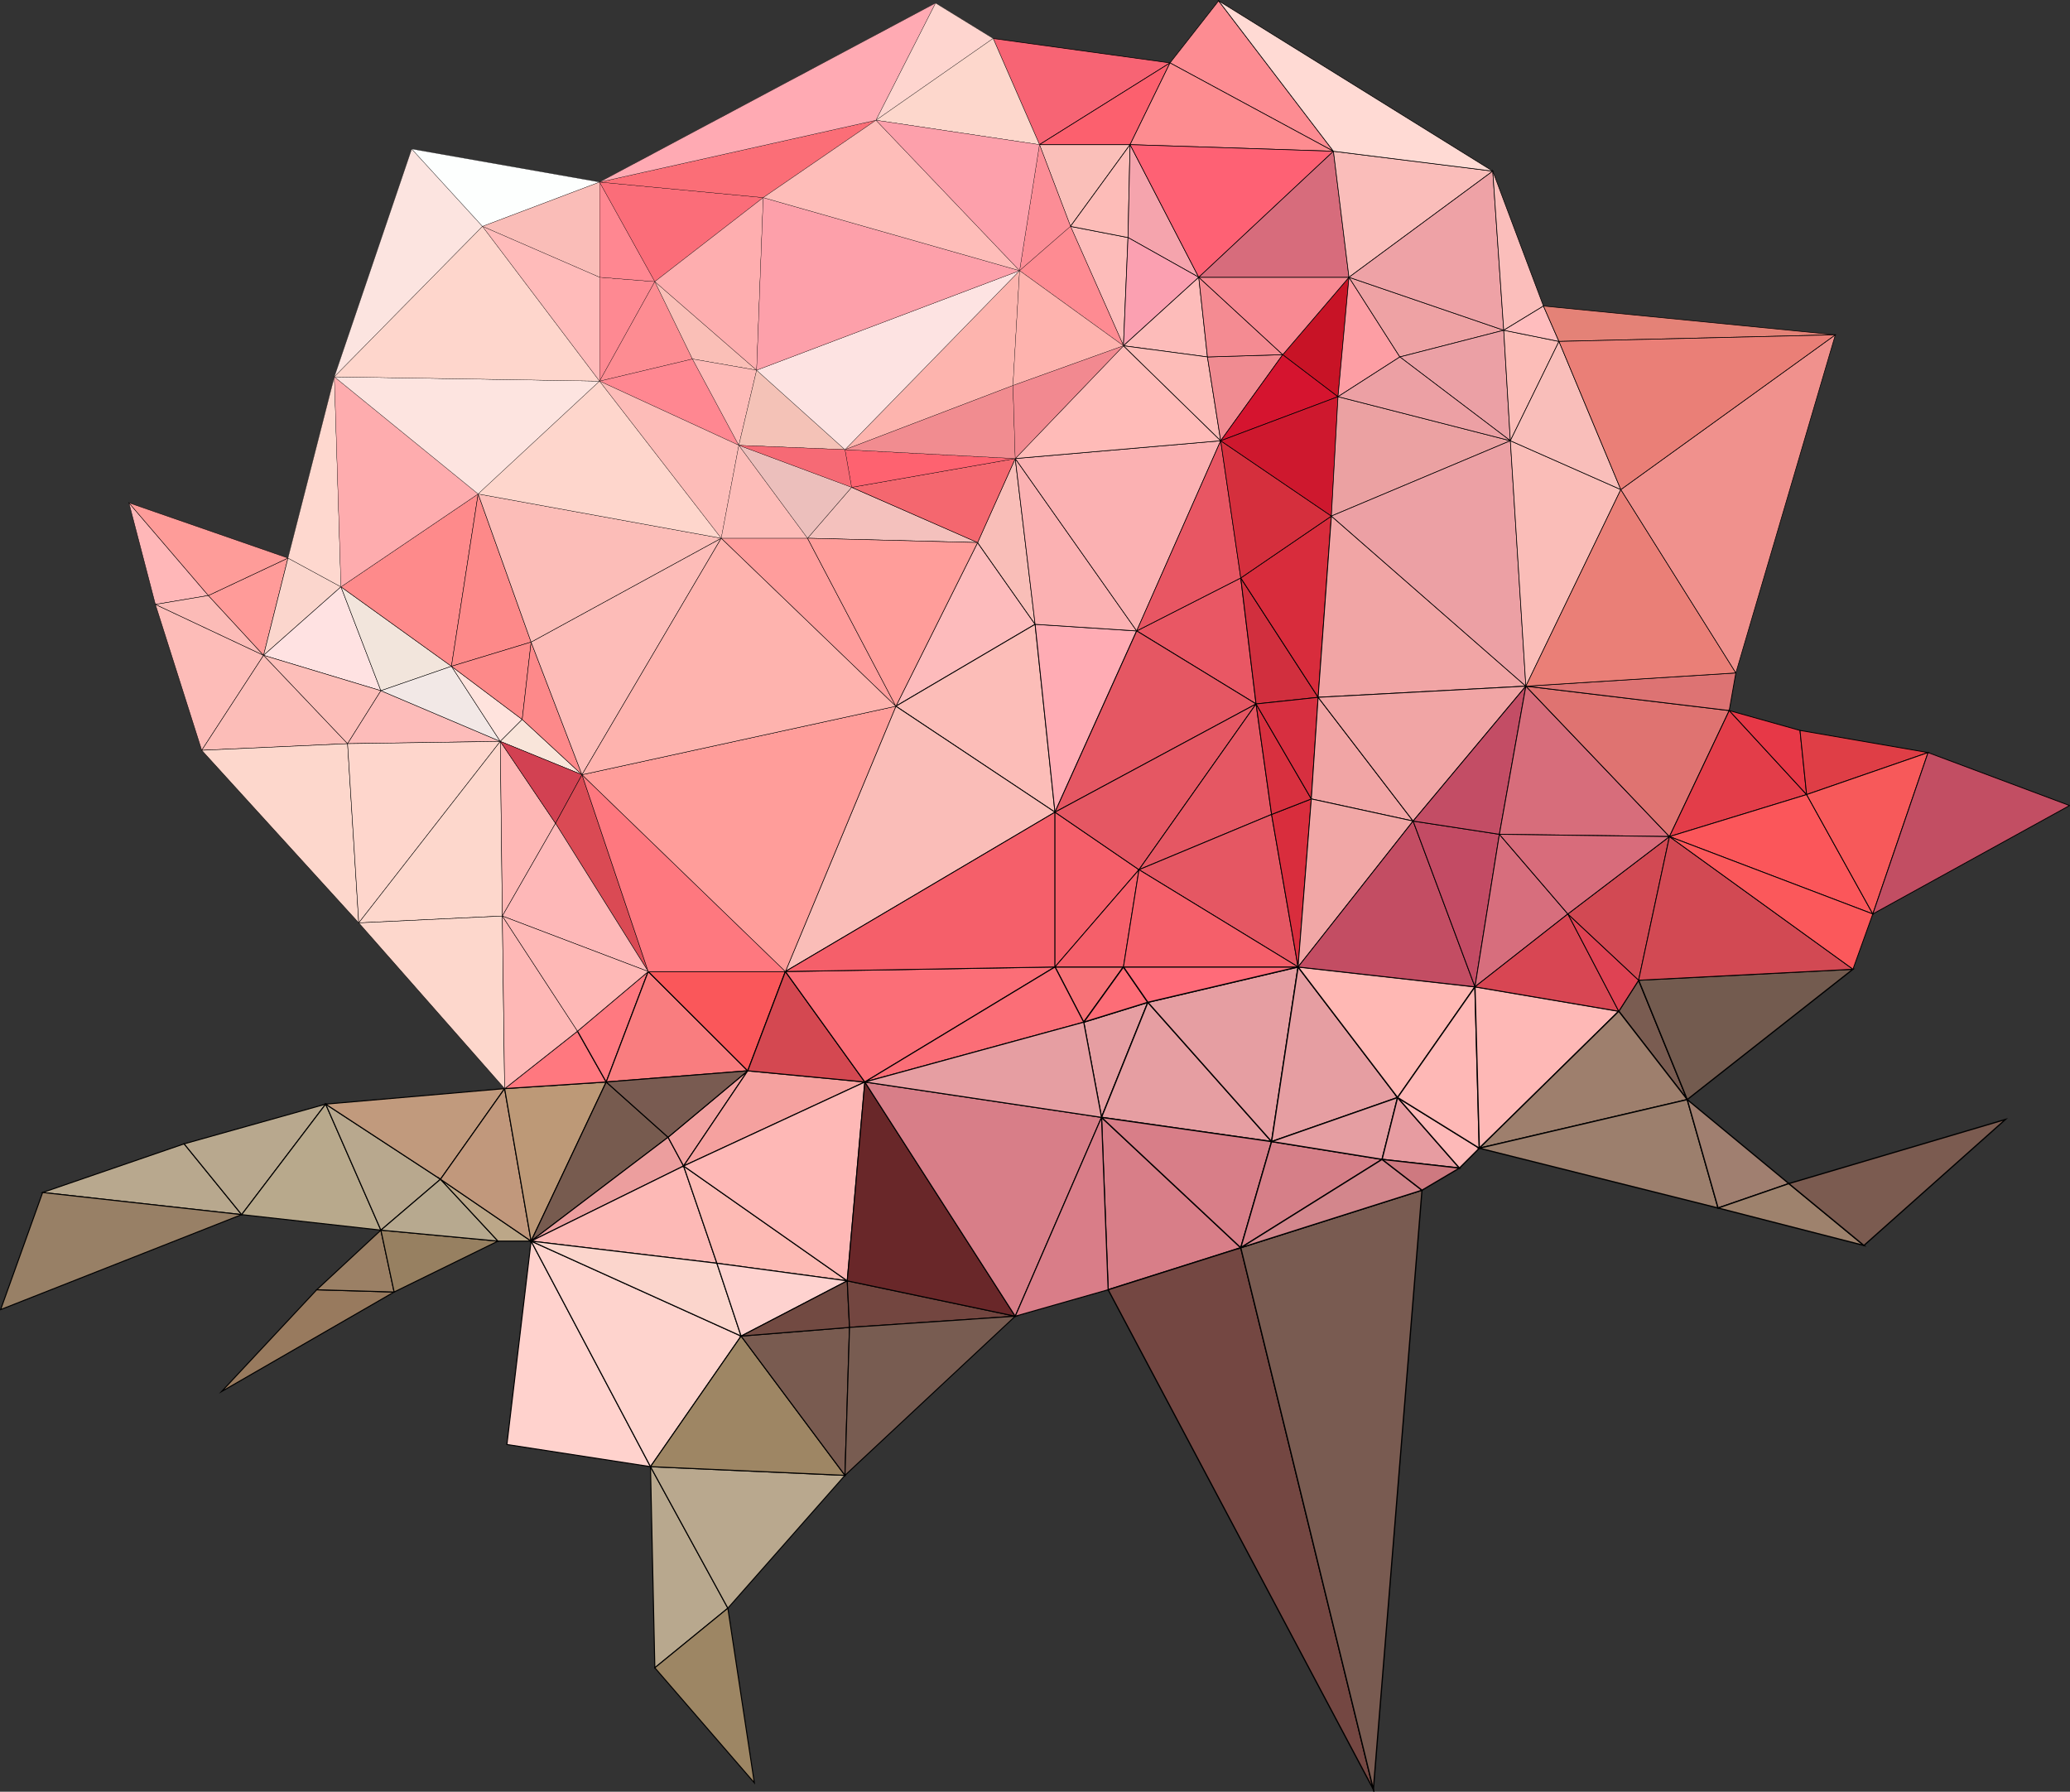 <?xml version="1.0" encoding="utf-8"?>
<!-- Generator: Adobe Illustrator 24.1.0, SVG Export Plug-In . SVG Version: 6.00 Build 0)  -->
<svg version="1.1" baseProfile="tiny" id="图层_1"
	 xmlns="http://www.w3.org/2000/svg" xmlns:xlink="http://www.w3.org/1999/xlink" x="0px" y="0px" viewBox="0 0 1000.5 865.9"
	 xml:space="preserve">
<rect x="0" y="0" width="1000.5" height="865.9" fill="#333333" stroke="none"/>
<g>
	<g>
		<polygon fill="#F77277" stroke="#000000" stroke-width="0.6" stroke-miterlimit="10" points="509.9,467.3 523.8,494 543,467.3 		
			"/>
		<polygon fill="#E69EA2" stroke="#000000" stroke-width="0.6" stroke-miterlimit="10" points="523.8,494 532.4,540 554.8,484.4 		
			"/>
		<polygon fill="#FD6D77" stroke="#000000" stroke-width="0.6" stroke-miterlimit="10" points="543,467.3 523.8,494 554.8,484.4 		
			"/>
		<polygon fill="#D87E88" stroke="#000000" stroke-width="0.6" stroke-miterlimit="10" points="532.4,540 535.6,623.3 599.7,603 		
			"/>
		<polygon fill="#E69EA2" stroke="#000000" stroke-width="0.6" stroke-miterlimit="10" points="554.8,484.4 532.4,540 614.6,551.7 
					"/>
		<polygon fill="#D87E88" stroke="#000000" stroke-width="0.6" stroke-miterlimit="10" points="532.4,540 599.7,603 614.6,551.7 		
			"/>
		<polygon fill="#E69EA2" stroke="#000000" stroke-width="0.6" stroke-miterlimit="10" points="554.8,484.4 614.6,551.7 
			627.4,467.3 		"/>
		<polygon fill="#FF6B79" stroke="#000000" stroke-width="0.6" stroke-miterlimit="10" points="543,467.3 554.8,484.4 627.4,467.3 
					"/>
		<polygon fill="#744742" stroke="#000000" stroke-width="0.6" stroke-miterlimit="10" points="599.7,603 535.6,623.3 663.8,864.8 
					"/>
		<polygon fill="#D67F88" stroke="#000000" stroke-width="0.6" stroke-miterlimit="10" points="614.6,551.7 599.7,603 668,560.3 		
			"/>
		<polygon fill="#E69EA2" stroke="#000000" stroke-width="0.6" stroke-miterlimit="10" points="627.4,467.3 614.6,551.7 
			675.5,530.4 		"/>
		<polygon fill="#E59EA2" stroke="#000000" stroke-width="0.6" stroke-miterlimit="10" points="614.6,551.7 668,560.3 675.5,530.4 
					"/>
		<polygon fill="#795B51" stroke="#000000" stroke-width="0.6" stroke-miterlimit="10" points="599.7,603 663.8,864.8 687.3,575.2 
					"/>
		<polygon fill="#D3868C" stroke="#000000" stroke-width="0.6" stroke-miterlimit="10" points="668,560.3 599.7,603 687.3,575.2 		
			"/>
		<polygon fill="#E79CA1" stroke="#000000" stroke-width="0.6" stroke-miterlimit="10" points="675.5,530.4 668,560.3 705.4,564.5 
					"/>
		<polygon fill="#CE7980" stroke="#000000" stroke-width="0.6" stroke-miterlimit="10" points="668,560.3 687.3,575.2 705.4,564.5 
					"/>
		<polygon fill="#FFB8B4" stroke="#000000" stroke-width="0.6" stroke-miterlimit="10" points="627.4,467.3 675.5,530.4 
			712.9,476.9 		"/>
		<polygon fill="#FDB9B8" stroke="#000000" stroke-width="0.6" stroke-miterlimit="10" points="675.5,530.4 705.4,564.5 715,554.9 
					"/>
		<polygon fill="#FEB8B6" stroke="#000000" stroke-width="0.6" stroke-miterlimit="10" points="712.9,476.9 675.5,530.4 715,554.9 
					"/>
		<polygon fill="#FEB8B6" stroke="#000000" stroke-width="0.6" stroke-miterlimit="10" points="712.9,476.9 715,554.9 782.4,488.7 
					"/>
		<polygon fill="#7A5C51" stroke="#000000" stroke-width="0.6" stroke-miterlimit="10" points="792,473.7 782.4,488.7 815.5,531.4 
					"/>
		<polygon fill="#9E7F6D" stroke="#000000" stroke-width="0.6" stroke-miterlimit="10" points="782.4,488.7 715,554.9 815.5,531.4 
					"/>
		<polygon fill="#9C7F6D" stroke="#000000" stroke-width="0.6" stroke-miterlimit="10" points="815.5,531.4 715,554.9 830.4,583.8 
					"/>
		<polygon fill="#A07F70" stroke="#000000" stroke-width="0.6" stroke-miterlimit="10" points="815.5,531.4 830.4,583.8 864.6,572 
					"/>
		<polygon fill="#735B4F" stroke="#000000" stroke-width="0.6" stroke-miterlimit="10" points="792,473.7 815.5,531.4 895.6,468.4 
					"/>
		<polygon fill="#9E826D" stroke="#000000" stroke-width="0.6" stroke-miterlimit="10" points="864.6,572 830.4,583.8 900.9,601.9 
					"/>
		<polygon fill="#7B5B50" stroke="#000000" stroke-width="0.6" stroke-miterlimit="10" points="864.6,572 900.9,601.9 969.3,541 		
			"/>
	</g>
	<g>
		<polygon fill="#B8A88E" stroke="#000000" stroke-width="0.5" stroke-miterlimit="10" points="89,552.8 20.6,576.3 116.8,587 		"/>
		<polygon fill="#988066" stroke="#000000" stroke-width="0.5" stroke-miterlimit="10" points="20.6,576.3 0.3,632.9 116.8,587 		
			"/>
		<polygon fill="#B8A88E" stroke="#000000" stroke-width="0.5" stroke-miterlimit="10" points="89,552.8 116.8,587 157.4,533.6 		
			"/>
		<polygon fill="#B8A98C" stroke="#000000" stroke-width="0.5" stroke-miterlimit="10" points="157.4,533.6 116.8,587 184.1,594.5 
					"/>
		<polygon fill="#987A5E" stroke="#000000" stroke-width="0.5" stroke-miterlimit="10" points="153.1,623.3 107.1,672.5 
			190.5,624.4 		"/>
		<polygon fill="#9B8065" stroke="#000000" stroke-width="0.5" stroke-miterlimit="10" points="184.1,594.5 153.1,623.3 
			190.5,624.4 		"/>
		<polygon fill="#B8A88E" stroke="#000000" stroke-width="0.5" stroke-miterlimit="10" points="157.4,533.6 184.1,594.5 
			212.9,569.9 		"/>
		<polygon fill="#978061" stroke="#000000" stroke-width="0.5" stroke-miterlimit="10" points="184.1,594.5 190.5,624.4 
			240.7,599.8 		"/>
		<polygon fill="#B7A98F" stroke="#000000" stroke-width="0.5" stroke-miterlimit="10" points="212.9,569.9 184.1,594.5 
			240.7,599.8 		"/>
		<polygon fill="#C19A7D" stroke="#000000" stroke-width="0.5" stroke-miterlimit="10" points="157.4,533.6 212.9,569.9 
			243.9,526.1 		"/>
		<polygon fill="#BCA788" stroke="#000000" stroke-width="0.5" stroke-miterlimit="10" points="212.9,569.9 240.7,599.8 
			256.7,599.8 		"/>
		<polygon fill="#C1987C" stroke="#000000" stroke-width="0.5" stroke-miterlimit="10" points="243.9,526.1 212.9,569.9 
			256.7,599.8 		"/>
		<polygon fill="#BD9977" stroke="#000000" stroke-width="0.5" stroke-miterlimit="10" points="243.9,526.1 256.7,599.8 293,522.9 
					"/>
		<polygon fill="#FF787F" stroke="#000000" stroke-width="0.5" stroke-miterlimit="10" points="279.1,498.3 243.9,526.1 293,522.9 
					"/>
		<polygon fill="#FF7980" stroke="#000000" stroke-width="0.5" stroke-miterlimit="10" points="279.1,498.3 293,522.9 313.3,469.5 
					"/>
		<polygon fill="#FFD2CD" stroke="#000000" stroke-width="0.5" stroke-miterlimit="10" points="256.7,599.8 245,698.1 314.4,708.8 
					"/>
		<polygon fill="#775B4F" stroke="#000000" stroke-width="0.5" stroke-miterlimit="10" points="293,522.9 256.7,599.8 322.9,549.6 
					"/>
		<polygon fill="#EC9E9E" stroke="#000000" stroke-width="0.5" stroke-miterlimit="10" points="322.9,549.6 256.7,599.8 
			330.4,563.5 		"/>
		<polygon fill="#FDB9B6" stroke="#000000" stroke-width="0.5" stroke-miterlimit="10" points="330.4,563.5 256.7,599.8 
			346.5,610.5 		"/>
		<polygon fill="#B8A88E" stroke="#000000" stroke-width="0.5" stroke-miterlimit="10" points="314.4,708.8 316.5,806 351.8,777.2 
					"/>
		<polygon fill="#FED3CD" stroke="#000000" stroke-width="0.5" stroke-miterlimit="10" points="256.7,599.8 314.4,708.8 
			358.2,645.7 		"/>
		<polygon fill="#FBD5CC" stroke="#000000" stroke-width="0.5" stroke-miterlimit="10" points="346.5,610.5 256.7,599.8 
			358.2,645.7 		"/>
		<polygon fill="#F2A1A0" stroke="#000000" stroke-width="0.5" stroke-miterlimit="10" points="322.9,549.6 330.4,563.5 
			361.4,517.5 		"/>
		<polygon fill="#F97D7F" stroke="#000000" stroke-width="0.5" stroke-miterlimit="10" points="313.3,469.5 293,522.9 361.4,517.5 
					"/>
		<polygon fill="#795B51" stroke="#000000" stroke-width="0.5" stroke-miterlimit="10" points="293,522.9 322.9,549.6 361.4,517.5 
					"/>
		<polygon fill="#9D8664" stroke="#000000" stroke-width="0.5" stroke-miterlimit="10" points="351.8,777.2 316.5,806 364.6,861.6 
					"/>
		<polygon fill="#FA575A" stroke="#000000" stroke-width="0.5" stroke-miterlimit="10" points="313.3,469.5 361.4,517.5 
			379.6,469.5 		"/>
		<polygon fill="#B9A88E" stroke="#000000" stroke-width="0.5" stroke-miterlimit="10" points="314.4,708.8 351.8,777.2 408.4,713 
					"/>
		<polygon fill="#9E8664" stroke="#000000" stroke-width="0.5" stroke-miterlimit="10" points="358.2,645.7 314.4,708.8 408.4,713 
					"/>
		<polygon fill="#FDBAB4" stroke="#000000" stroke-width="0.5" stroke-miterlimit="10" points="330.4,563.5 346.5,610.5 409.5,619 
					"/>
		<polygon fill="#FED2CF" stroke="#000000" stroke-width="0.5" stroke-miterlimit="10" points="346.5,610.5 358.2,645.7 409.5,619 
					"/>
		<polygon fill="#795B50" stroke="#000000" stroke-width="0.5" stroke-miterlimit="10" points="358.2,645.7 408.4,713 410.6,641.5 
					"/>
		<polygon fill="#724A42" stroke="#000000" stroke-width="0.5" stroke-miterlimit="10" points="409.5,619 358.2,645.7 410.6,641.5 
					"/>
		<polygon fill="#F5A19F" stroke="#000000" stroke-width="0.5" stroke-miterlimit="10" points="361.4,517.5 330.4,563.5 418,522.9 
					"/>
		<polygon fill="#FEB8B6" stroke="#000000" stroke-width="0.5" stroke-miterlimit="10" points="330.4,563.5 409.5,619 418,522.9 		
			"/>
		<polygon fill="#D44851" stroke="#000000" stroke-width="0.5" stroke-miterlimit="10" points="379.6,469.5 361.4,517.5 418,522.9 
					"/>
		<polygon fill="#734640" stroke="#000000" stroke-width="0.5" stroke-miterlimit="10" points="409.5,619 410.6,641.5 490.7,636.1 
					"/>
		<polygon fill="#692729" stroke="#000000" stroke-width="0.5" stroke-miterlimit="10" points="418,522.9 409.5,619 490.7,636.1 		
			"/>
		<polygon fill="#785C51" stroke="#000000" stroke-width="0.5" stroke-miterlimit="10" points="410.6,641.5 408.4,713 490.7,636.1 
					"/>
		<polygon fill="#FB6E77" stroke="#000000" stroke-width="0.5" stroke-miterlimit="10" points="379.6,469.5 418,522.9 509.9,467.3 
					"/>
		<polygon fill="#FB6E77" stroke="#000000" stroke-width="0.5" stroke-miterlimit="10" points="509.9,467.3 418,522.9 523.8,494 		
			"/>
		<polygon fill="#D87E88" stroke="#000000" stroke-width="0.5" stroke-miterlimit="10" points="418,522.9 490.7,636.1 532.4,540 		
			"/>
		<polygon fill="#E69EA2" stroke="#000000" stroke-width="0.5" stroke-miterlimit="10" points="523.8,494 418,522.9 532.4,540 		"/>
		<polygon fill="#D97D88" stroke="#000000" stroke-width="0.5" stroke-miterlimit="10" points="532.4,540 490.7,636.1 535.6,623.3 
					"/>
	</g>
	<g>
		<polygon fill="#FDBBBC" stroke="#000000" stroke-width="0.4" stroke-miterlimit="10" points="472.5,262.2 433,341.3 500.3,301.7 
					"/>
		<polygon fill="#FCBDB8" stroke="#000000" stroke-width="0.4" stroke-miterlimit="10" points="500.3,301.7 433,341.3 509.9,392.5 
					"/>
		<polygon fill="#FABDB8" stroke="#000000" stroke-width="0.4" stroke-miterlimit="10" points="433,341.3 379.6,469.5 509.9,392.5 
					"/>
		<polygon fill="#F55F6A" stroke="#000000" stroke-width="0.4" stroke-miterlimit="10" points="509.9,392.5 379.6,469.5 
			509.9,467.3 		"/>
		<polygon fill="#FFACB4" stroke="#000000" stroke-width="0.4" stroke-miterlimit="10" points="500.3,301.7 509.9,392.5 
			549.4,304.9 		"/>
		<polygon fill="#F55F6A" stroke="#000000" stroke-width="0.4" stroke-miterlimit="10" points="509.9,392.5 509.9,467.3 
			550.5,420.3 		"/>
		<polygon fill="#F55F6A" stroke="#000000" stroke-width="0.4" stroke-miterlimit="10" points="509.9,467.3 543,467.3 550.5,420.3 
					"/>
		<polygon fill="#E95764" stroke="#000000" stroke-width="0.4" stroke-miterlimit="10" points="599.7,279.3 549.4,304.9 
			607.1,340.2 		"/>
		<polygon fill="#E55763" stroke="#000000" stroke-width="0.4" stroke-miterlimit="10" points="549.4,304.9 509.9,392.5 
			607.1,340.2 		"/>
		<polygon fill="#E55763" stroke="#000000" stroke-width="0.4" stroke-miterlimit="10" points="509.9,392.5 550.5,420.3 
			607.1,340.2 		"/>
		<polygon fill="#E55763" stroke="#000000" stroke-width="0.4" stroke-miterlimit="10" points="607.1,340.2 550.5,420.3 
			614.6,393.6 		"/>
		<polygon fill="#E55763" stroke="#000000" stroke-width="0.4" stroke-miterlimit="10" points="614.6,393.6 550.5,420.3 
			627.4,467.3 		"/>
		<polygon fill="#F55F6A" stroke="#000000" stroke-width="0.4" stroke-miterlimit="10" points="550.5,420.3 543,467.3 627.4,467.3 
					"/>
		<polygon fill="#D92D3D" stroke="#000000" stroke-width="0.4" stroke-miterlimit="10" points="614.6,393.6 627.4,467.3 
			633.8,386.1 		"/>
		<polygon fill="#D8303F" stroke="#000000" stroke-width="0.4" stroke-miterlimit="10" points="607.1,340.2 614.6,393.6 
			633.8,386.1 		"/>
		<polygon fill="#D12F3E" stroke="#000000" stroke-width="0.4" stroke-miterlimit="10" points="599.7,279.3 607.1,340.2 637.1,337 
					"/>
		<polygon fill="#D72F40" stroke="#000000" stroke-width="0.4" stroke-miterlimit="10" points="607.1,340.2 633.8,386.1 637.1,337 
					"/>
		<polygon fill="#D82C3C" stroke="#000000" stroke-width="0.4" stroke-miterlimit="10" points="599.7,279.3 637.1,337 643.5,249.4 
					"/>
		<polygon fill="#F1A5A5" stroke="#000000" stroke-width="0.4" stroke-miterlimit="10" points="637.1,337 633.8,386.1 683,396.8 		
			"/>
		<polygon fill="#F1A7A6" stroke="#000000" stroke-width="0.4" stroke-miterlimit="10" points="633.8,386.1 627.4,467.3 683,396.8 
					"/>
		<polygon fill="#C34D63" stroke="#000000" stroke-width="0.4" stroke-miterlimit="10" points="683,396.8 627.4,467.3 712.9,476.9 
					"/>
		<polygon fill="#C34B64" stroke="#000000" stroke-width="0.4" stroke-miterlimit="10" points="683,396.8 712.9,476.9 724.7,403.2 
					"/>
		<polygon fill="#F1A5A5" stroke="#000000" stroke-width="0.4" stroke-miterlimit="10" points="643.5,249.4 637.1,337 737.5,331.6 
					"/>
		<polygon fill="#F1A5A5" stroke="#000000" stroke-width="0.4" stroke-miterlimit="10" points="637.1,337 683,396.8 737.5,331.6 		
			"/>
		<polygon fill="#C34D65" stroke="#000000" stroke-width="0.4" stroke-miterlimit="10" points="683,396.8 724.7,403.2 737.5,331.6 
					"/>
		<polygon fill="#D76E7D" stroke="#000000" stroke-width="0.4" stroke-miterlimit="10" points="724.7,403.2 712.9,476.9 
			757.8,441.7 		"/>
		<polygon fill="#D84653" stroke="#000000" stroke-width="0.4" stroke-miterlimit="10" points="757.8,441.7 712.9,476.9 
			782.4,488.7 		"/>
		<polygon fill="#DF4253" stroke="#000000" stroke-width="0.4" stroke-miterlimit="10" points="757.8,441.7 782.4,488.7 792,473.7 
					"/>
		<polygon fill="#D24953" stroke="#000000" stroke-width="0.4" stroke-miterlimit="10" points="757.8,441.7 792,473.7 806.9,404.3 
					"/>
		<polygon fill="#D76D7B" stroke="#000000" stroke-width="0.4" stroke-miterlimit="10" points="737.5,331.6 724.7,403.2 
			806.9,404.3 		"/>
		<polygon fill="#D86C7B" stroke="#000000" stroke-width="0.4" stroke-miterlimit="10" points="724.7,403.2 757.8,441.7 
			806.9,404.3 		"/>
		<polygon fill="#DF7371" stroke="#000000" stroke-width="0.4" stroke-miterlimit="10" points="737.5,331.6 806.9,404.3 
			835.8,343.4 		"/>
		<polygon fill="#DD7373" stroke="#000000" stroke-width="0.4" stroke-miterlimit="10" points="737.5,331.6 835.8,343.4 839,325.2 
					"/>
		<polygon fill="#E33D49" stroke="#000000" stroke-width="0.4" stroke-miterlimit="10" points="835.8,343.4 806.9,404.3 873.2,384 
					"/>
		<polygon fill="#E73847" stroke="#000000" stroke-width="0.4" stroke-miterlimit="10" points="870,353 835.8,343.4 873.2,384 		"/>
		<polygon fill="#D24953" stroke="#000000" stroke-width="0.4" stroke-miterlimit="10" points="806.9,404.3 792,473.7 895.6,468.4 
					"/>
		<polygon fill="#FB565A" stroke="#000000" stroke-width="0.4" stroke-miterlimit="10" points="873.2,384 806.9,404.3 905.2,441.7 
					"/>
		<polygon fill="#FB585B" stroke="#000000" stroke-width="0.4" stroke-miterlimit="10" points="806.9,404.3 895.6,468.4 
			905.2,441.7 		"/>
		<polygon fill="#DF3E46" stroke="#000000" stroke-width="0.4" stroke-miterlimit="10" points="870,353 873.2,384 931.9,363.7 		"/>
		<polygon fill="#F7595A" stroke="#000000" stroke-width="0.4" stroke-miterlimit="10" points="873.2,384 905.2,441.7 931.9,363.7 
					"/>
		<polygon fill="#C24E63" stroke="#000000" stroke-width="0.4" stroke-miterlimit="10" points="931.9,363.7 905.2,441.7 
			1000.3,389.3 		"/>
	</g>
	<g>
		<polygon fill="#F9BEB8" stroke="#000000" stroke-width="0.3" stroke-miterlimit="10" points="490.7,221.6 472.5,262.2 
			500.3,301.7 		"/>
		<polygon fill="#FDBCBA" stroke="#000000" stroke-width="0.3" stroke-miterlimit="10" points="517.4,109.4 543,167.1 545.2,114.8 
					"/>
		<polygon fill="#FABFB9" stroke="#000000" stroke-width="0.3" stroke-miterlimit="10" points="502.4,69.9 517.4,109.4 546.2,69.9 
					"/>
		<polygon fill="#FDBCB8" stroke="#000000" stroke-width="0.3" stroke-miterlimit="10" points="517.4,109.4 545.2,114.8 546.2,69.9 
					"/>
		<polygon fill="#FBB1B2" stroke="#000000" stroke-width="0.3" stroke-miterlimit="10" points="490.7,221.6 500.3,301.7 
			549.4,304.9 		"/>
		<polygon fill="#F76474" stroke="#000000" stroke-width="0.3" stroke-miterlimit="10" points="480,18.6 502.4,69.9 565.5,30.4 		
			"/>
		<polygon fill="#FC606E" stroke="#000000" stroke-width="0.3" stroke-miterlimit="10" points="502.4,69.9 546.2,69.9 565.5,30.4 		
			"/>
		<polygon fill="#F5A4AD" stroke="#000000" stroke-width="0.3" stroke-miterlimit="10" points="546.2,69.9 545.2,114.8 579.4,134 		
			"/>
		<polygon fill="#FBA0B1" stroke="#000000" stroke-width="0.3" stroke-miterlimit="10" points="545.2,114.8 543,167.1 579.4,134 		
			"/>
		<polygon fill="#FDBCBA" stroke="#000000" stroke-width="0.3" stroke-miterlimit="10" points="579.4,134 543,167.1 583.6,172.5 		
			"/>
		<polygon fill="#FBB1B2" stroke="#000000" stroke-width="0.3" stroke-miterlimit="10" points="490.7,221.6 549.4,304.9 590,213 		
			"/>
		<polygon fill="#FFBBB8" stroke="#000000" stroke-width="0.3" stroke-miterlimit="10" points="543,167.1 490.7,221.6 590,213 		"/>
		<polygon fill="#FDBCB8" stroke="#000000" stroke-width="0.3" stroke-miterlimit="10" points="583.6,172.5 543,167.1 590,213 		"/>
		<polygon fill="#E85663" stroke="#000000" stroke-width="0.3" stroke-miterlimit="10" points="590,213 549.4,304.9 599.7,279.3 		
			"/>
		<polygon fill="#F08B91" stroke="#000000" stroke-width="0.3" stroke-miterlimit="10" points="583.6,172.5 590,213 620,171.4 		"/>
		<polygon fill="#F48B92" stroke="#000000" stroke-width="0.3" stroke-miterlimit="10" points="579.4,134 583.6,172.5 620,171.4 		
			"/>
		<polygon fill="#D52F3D" stroke="#000000" stroke-width="0.3" stroke-miterlimit="10" points="590,213 599.7,279.3 643.5,249.4 		
			"/>
		<polygon fill="#FD8C92" stroke="#000000" stroke-width="0.3" stroke-miterlimit="10" points="589,0.4 565.5,30.4 644.5,73.1 		"/>
		<polygon fill="#FD8C90" stroke="#000000" stroke-width="0.3" stroke-miterlimit="10" points="565.5,30.4 546.2,69.9 644.5,73.1 		
			"/>
		<polygon fill="#FE6174" stroke="#000000" stroke-width="0.3" stroke-miterlimit="10" points="546.2,69.9 579.4,134 644.5,73.1 		
			"/>
		<polygon fill="#D5142F" stroke="#000000" stroke-width="0.3" stroke-miterlimit="10" points="620,171.4 590,213 646.7,191.7 		"/>
		<polygon fill="#CE182E" stroke="#000000" stroke-width="0.3" stroke-miterlimit="10" points="590,213 643.5,249.4 646.7,191.7 		
			"/>
		<polygon fill="#C81326" stroke="#000000" stroke-width="0.3" stroke-miterlimit="10" points="620,171.4 646.7,191.7 652,134 		"/>
		<polygon fill="#F88992" stroke="#000000" stroke-width="0.3" stroke-miterlimit="10" points="579.4,134 620,171.4 652,134 		"/>
		<polygon fill="#D76C7C" stroke="#000000" stroke-width="0.3" stroke-miterlimit="10" points="644.5,73.1 579.4,134 652,134 		"/>
		<polygon fill="#FD9EA4" stroke="#000000" stroke-width="0.3" stroke-miterlimit="10" points="652,134 646.7,191.7 676.6,172.5 		
			"/>
		<polygon fill="#FABDBA" stroke="#000000" stroke-width="0.3" stroke-miterlimit="10" points="644.5,73.1 652,134 721.5,82.7 		"/>
		<polygon fill="#FFDAD4" stroke="#000000" stroke-width="0.3" stroke-miterlimit="10" points="589,0.4 644.5,73.1 721.5,82.7 		"/>
		<polygon fill="#EEA2A4" stroke="#000000" stroke-width="0.3" stroke-miterlimit="10" points="652,134 676.6,172.5 726.8,159.6 		
			"/>
		<polygon fill="#EEA2A6" stroke="#000000" stroke-width="0.3" stroke-miterlimit="10" points="721.5,82.7 652,134 726.8,159.6 		
			"/>
		<polygon fill="#EBA0A5" stroke="#000000" stroke-width="0.3" stroke-miterlimit="10" points="726.8,159.6 676.6,172.5 730,213 		
			"/>
		<polygon fill="#EBA1A2" stroke="#000000" stroke-width="0.3" stroke-miterlimit="10" points="646.7,191.7 643.5,249.4 730,213 		
			"/>
		<polygon fill="#ECA0A4" stroke="#000000" stroke-width="0.3" stroke-miterlimit="10" points="676.6,172.5 646.7,191.7 730,213 		
			"/>
		<polygon fill="#ECA0A4" stroke="#000000" stroke-width="0.3" stroke-miterlimit="10" points="730,213 643.5,249.4 737.5,331.6 		
			"/>
		<polygon fill="#FBBEBB" stroke="#000000" stroke-width="0.3" stroke-miterlimit="10" points="721.5,82.7 726.8,159.6 746,147.9 		
			"/>
		<polygon fill="#FCBDB8" stroke="#000000" stroke-width="0.3" stroke-miterlimit="10" points="726.8,159.6 730,213 753.5,165 		"/>
		<polygon fill="#FFBDBE" stroke="#000000" stroke-width="0.3" stroke-miterlimit="10" points="746,147.9 726.8,159.6 753.5,165 		
			"/>
		<polygon fill="#FABDB8" stroke="#000000" stroke-width="0.3" stroke-miterlimit="10" points="730,213 737.5,331.6 783.4,236.6 		
			"/>
		<polygon fill="#F9BEBA" stroke="#000000" stroke-width="0.3" stroke-miterlimit="10" points="753.5,165 730,213 783.4,236.6 		"/>
		<polygon fill="#EA7F77" stroke="#000000" stroke-width="0.3" stroke-miterlimit="10" points="783.4,236.6 737.5,331.6 839,325.2 
					"/>
		<polygon fill="#E48277" stroke="#000000" stroke-width="0.3" stroke-miterlimit="10" points="746,147.9 753.5,165 887.1,161.8 		
			"/>
		<polygon fill="#F0918D" stroke="#000000" stroke-width="0.3" stroke-miterlimit="10" points="783.4,236.6 839,325.2 887.1,161.8 
					"/>
		<polygon fill="#EA7F77" stroke="#000000" stroke-width="0.3" stroke-miterlimit="10" points="753.5,165 783.4,236.6 887.1,161.8 
					"/>
	</g>
	<g>
		<polygon fill="#F4C1BD" stroke="#000000" stroke-width="0.2" stroke-miterlimit="10" points="411.6,235.5 390.3,260.1 
			472.5,262.2 		"/>
		<polygon fill="#FFB7B8" stroke="#000000" stroke-width="0.2" stroke-miterlimit="10" points="62.3,243 75.1,292.1 100.7,287.8 		
			"/>
		<polygon fill="#FDBCB8" stroke="#000000" stroke-width="0.2" stroke-miterlimit="10" points="75.1,292.1 97.5,362.6 127.4,316.7 
					"/>
		<polygon fill="#FCBBB7" stroke="#000000" stroke-width="0.2" stroke-miterlimit="10" points="100.7,287.8 75.1,292.1 127.4,316.7 
					"/>
		<polygon fill="#FF9B99" stroke="#000000" stroke-width="0.2" stroke-miterlimit="10" points="100.7,287.8 127.4,316.7 
			139.2,269.7 		"/>
		<polygon fill="#FE9C99" stroke="#000000" stroke-width="0.2" stroke-miterlimit="10" points="62.3,243 100.7,287.8 139.2,269.7 		
			"/>
		<polygon fill="#FBD6CD" stroke="#000000" stroke-width="0.2" stroke-miterlimit="10" points="139.2,269.7 127.4,316.7 
			164.8,283.6 		"/>
		<polygon fill="#FCBDB8" stroke="#000000" stroke-width="0.2" stroke-miterlimit="10" points="127.4,316.7 97.5,362.6 168,359.4 		
			"/>
		<polygon fill="#FDD7CC" stroke="#000000" stroke-width="0.2" stroke-miterlimit="10" points="168,359.4 97.5,362.6 173.4,446 		
			"/>
		<polygon fill="#FFE2E2" stroke="#000000" stroke-width="0.2" stroke-miterlimit="10" points="164.8,283.6 127.4,316.7 
			184.1,333.8 		"/>
		<polygon fill="#FDBEB9" stroke="#000000" stroke-width="0.2" stroke-miterlimit="10" points="127.4,316.7 168,359.4 184.1,333.8 
					"/>
		<polygon fill="#F2E5DC" stroke="#000000" stroke-width="0.2" stroke-miterlimit="10" points="164.8,283.6 184.1,333.8 218.2,322 
					"/>
		<polygon fill="#FE8A8B" stroke="#000000" stroke-width="0.2" stroke-miterlimit="10" points="164.8,283.6 218.2,322 231.1,238.7 
					"/>
		<polygon fill="#FDBCBA" stroke="#000000" stroke-width="0.2" stroke-miterlimit="10" points="184.1,333.8 168,359.4 241.8,358.3 
					"/>
		<polygon fill="#F2E8E6" stroke="#000000" stroke-width="0.2" stroke-miterlimit="10" points="218.2,322 184.1,333.8 241.8,358.3 
					"/>
		<polygon fill="#FED6CC" stroke="#000000" stroke-width="0.2" stroke-miterlimit="10" points="168,359.4 173.4,446 241.8,358.3 		
			"/>
		<polygon fill="#FDD7CC" stroke="#000000" stroke-width="0.2" stroke-miterlimit="10" points="241.8,358.3 173.4,446 242.8,442.7 
					"/>
		<polygon fill="#FDD7CC" stroke="#000000" stroke-width="0.2" stroke-miterlimit="10" points="242.8,442.7 173.4,446 243.9,526.1 
					"/>
		<polygon fill="#FFE3DD" stroke="#000000" stroke-width="0.2" stroke-miterlimit="10" points="218.2,322 241.8,358.3 252.4,347.7 
					"/>
		<polygon fill="#FD8989" stroke="#000000" stroke-width="0.2" stroke-miterlimit="10" points="231.1,238.7 218.2,322 256.7,310.3 
					"/>
		<polygon fill="#FD8989" stroke="#000000" stroke-width="0.2" stroke-miterlimit="10" points="218.2,322 252.4,347.7 256.7,310.3 
					"/>
		<polygon fill="#FEB7B5" stroke="#000000" stroke-width="0.2" stroke-miterlimit="10" points="241.8,358.3 242.8,442.7 
			268.5,397.9 		"/>
		<polygon fill="#FEB8B6" stroke="#000000" stroke-width="0.2" stroke-miterlimit="10" points="242.8,442.7 243.9,526.1 
			279.1,498.3 		"/>
		<polygon fill="#F9E5DA" stroke="#000000" stroke-width="0.2" stroke-miterlimit="10" points="252.4,347.7 241.8,358.3 
			281.3,374.4 		"/>
		<polygon fill="#D24152" stroke="#000000" stroke-width="0.2" stroke-miterlimit="10" points="241.8,358.3 268.5,397.9 
			281.3,374.4 		"/>
		<polygon fill="#FD898A" stroke="#000000" stroke-width="0.2" stroke-miterlimit="10" points="256.7,310.3 252.4,347.7 
			281.3,374.4 		"/>
		<polygon fill="#DA4A54" stroke="#000000" stroke-width="0.2" stroke-miterlimit="10" points="281.3,374.4 268.5,397.9 
			313.3,469.5 		"/>
		<polygon fill="#FEB8B8" stroke="#000000" stroke-width="0.2" stroke-miterlimit="10" points="268.5,397.9 242.8,442.7 
			313.3,469.5 		"/>
		<polygon fill="#FEB8B6" stroke="#000000" stroke-width="0.2" stroke-miterlimit="10" points="242.8,442.7 279.1,498.3 
			313.3,469.5 		"/>
		<polygon fill="#FDBCB8" stroke="#000000" stroke-width="0.2" stroke-miterlimit="10" points="256.7,310.3 281.3,374.4 
			348.6,260.1 		"/>
		<polygon fill="#FCBDB8" stroke="#000000" stroke-width="0.2" stroke-miterlimit="10" points="231.1,238.7 256.7,310.3 
			348.6,260.1 		"/>
		<polygon fill="#FE787F" stroke="#000000" stroke-width="0.2" stroke-miterlimit="10" points="281.3,374.4 313.3,469.5 
			379.6,469.5 		"/>
		<polygon fill="#FF9D9A" stroke="#000000" stroke-width="0.2" stroke-miterlimit="10" points="281.3,374.4 379.6,469.5 433,341.3 
					"/>
		<polygon fill="#FEB3AE" stroke="#000000" stroke-width="0.2" stroke-miterlimit="10" points="348.6,260.1 281.3,374.4 433,341.3 
					"/>
		<polygon fill="#FF9D9C" stroke="#000000" stroke-width="0.2" stroke-miterlimit="10" points="390.3,260.1 348.6,260.1 433,341.3 
					"/>
		<polygon fill="#F4676F" stroke="#000000" stroke-width="0.2" stroke-miterlimit="10" points="411.6,235.5 472.5,262.2 
			490.7,221.6 		"/>
		<polygon fill="#FF9D9A" stroke="#000000" stroke-width="0.2" stroke-miterlimit="10" points="390.3,260.1 433,341.3 472.5,262.2 
					"/>
	</g>
	<g>
		<polygon fill="#FE6270" stroke="#000000" stroke-width="0.1" stroke-miterlimit="10" points="408.4,217.3 411.6,235.5 
			490.7,221.6 		"/>
		<polygon fill="#FDB4AE" stroke="#000000" stroke-width="0.1" stroke-miterlimit="10" points="408.4,217.3 489.6,186.3 
			492.8,130.8 		"/>
		<polygon fill="#FC8D96" stroke="#000000" stroke-width="0.1" stroke-miterlimit="10" points="502.4,69.9 492.8,130.8 517.4,109.4 
					"/>
		<polygon fill="#FE8B92" stroke="#000000" stroke-width="0.1" stroke-miterlimit="10" points="517.4,109.4 492.8,130.8 543,167.1 
					"/>
		<polygon fill="#FED8CF" stroke="#000000" stroke-width="0.1" stroke-miterlimit="10" points="161.6,182.1 139.2,269.7 
			164.8,283.6 		"/>
		<polygon fill="#FEACAE" stroke="#000000" stroke-width="0.1" stroke-miterlimit="10" points="161.6,182.1 164.8,283.6 
			231.1,238.7 		"/>
		<polygon fill="#FCE4E0" stroke="#000000" stroke-width="0.1" stroke-miterlimit="10" points="199,72 161.6,182.1 233.2,109.4 		
			"/>
		<polygon fill="#FDFFFE" stroke="#000000" stroke-width="0.1" stroke-miterlimit="10" points="199,72 233.2,109.4 289.8,88 		"/>
		<polygon fill="#FDE4E0" stroke="#000000" stroke-width="0.1" stroke-miterlimit="10" points="161.6,182.1 231.1,238.7 
			289.8,184.2 		"/>
		<polygon fill="#FED6CC" stroke="#000000" stroke-width="0.1" stroke-miterlimit="10" points="233.2,109.4 161.6,182.1 
			289.8,184.2 		"/>
		<polygon fill="#FABDB8" stroke="#000000" stroke-width="0.1" stroke-miterlimit="10" points="289.8,88 233.2,109.4 289.8,134 		
			"/>
		<polygon fill="#FFBBBA" stroke="#000000" stroke-width="0.1" stroke-miterlimit="10" points="233.2,109.4 289.8,184.2 289.8,134 
					"/>
		<polygon fill="#FE8992" stroke="#000000" stroke-width="0.1" stroke-miterlimit="10" points="289.8,134 289.8,184.2 316.5,136.1 
					"/>
		<polygon fill="#FF8791" stroke="#000000" stroke-width="0.1" stroke-miterlimit="10" points="289.8,88 289.8,134 316.5,136.1 		
			"/>
		<polygon fill="#FD8C92" stroke="#000000" stroke-width="0.1" stroke-miterlimit="10" points="316.5,136.1 289.8,184.2 
			334.7,173.5 		"/>
		<polygon fill="#FED6CC" stroke="#000000" stroke-width="0.1" stroke-miterlimit="10" points="289.8,184.2 231.1,238.7 
			348.6,260.1 		"/>
		<polygon fill="#FF8791" stroke="#000000" stroke-width="0.1" stroke-miterlimit="10" points="334.7,173.5 289.8,184.2 
			357.1,215.2 		"/>
		<polygon fill="#FDBCB8" stroke="#000000" stroke-width="0.1" stroke-miterlimit="10" points="289.8,184.2 348.6,260.1 
			357.1,215.2 		"/>
		<polygon fill="#FABFB7" stroke="#000000" stroke-width="0.1" stroke-miterlimit="10" points="316.5,136.1 334.7,173.5 
			365.7,178.9 		"/>
		<polygon fill="#FEBAB7" stroke="#000000" stroke-width="0.1" stroke-miterlimit="10" points="334.7,173.5 357.1,215.2 
			365.7,178.9 		"/>
		<polygon fill="#FB6D79" stroke="#000000" stroke-width="0.1" stroke-miterlimit="10" points="289.8,88 316.5,136.1 368.9,95.5 		
			"/>
		<polygon fill="#FEAEAF" stroke="#000000" stroke-width="0.1" stroke-miterlimit="10" points="316.5,136.1 365.7,178.9 368.9,95.5 
					"/>
		<polygon fill="#FDBCB8" stroke="#000000" stroke-width="0.1" stroke-miterlimit="10" points="357.1,215.2 348.6,260.1 
			390.3,260.1 		"/>
		<polygon fill="#F4C2B7" stroke="#000000" stroke-width="0.1" stroke-miterlimit="10" points="365.7,178.9 357.1,215.2 
			408.4,217.3 		"/>
		<polygon fill="#ECBFBC" stroke="#000000" stroke-width="0.1" stroke-miterlimit="10" points="357.1,215.2 390.3,260.1 
			411.6,235.5 		"/>
		<polygon fill="#F66A75" stroke="#000000" stroke-width="0.1" stroke-miterlimit="10" points="408.4,217.3 357.1,215.2 
			411.6,235.5 		"/>
		<polygon fill="#FB6E77" stroke="#000000" stroke-width="0.1" stroke-miterlimit="10" points="289.8,88 368.9,95.5 423.4,58.1 		
			"/>
		<polygon fill="#FFAAB3" stroke="#000000" stroke-width="0.1" stroke-miterlimit="10" points="289.8,88 423.4,58.1 452.2,1.5 		"/>
		<polygon fill="#FED5CF" stroke="#000000" stroke-width="0.1" stroke-miterlimit="10" points="452.2,1.5 423.4,58.1 480,18.6 		"/>
		<polygon fill="#F18C90" stroke="#000000" stroke-width="0.1" stroke-miterlimit="10" points="489.6,186.3 408.4,217.3 
			490.7,221.6 		"/>
		<polygon fill="#FDE3E2" stroke="#000000" stroke-width="0.1" stroke-miterlimit="10" points="365.7,178.9 408.4,217.3 
			492.8,130.8 		"/>
		<polygon fill="#FDA0AA" stroke="#000000" stroke-width="0.1" stroke-miterlimit="10" points="368.9,95.5 365.7,178.9 492.8,130.8 
					"/>
		<polygon fill="#FEBDB9" stroke="#000000" stroke-width="0.1" stroke-miterlimit="10" points="423.4,58.1 368.9,95.5 492.8,130.8 
					"/>
		<polygon fill="#FDD7CC" stroke="#000000" stroke-width="0.1" stroke-miterlimit="10" points="480,18.6 423.4,58.1 502.4,69.9 		
			"/>
		<polygon fill="#FDA0AB" stroke="#000000" stroke-width="0.1" stroke-miterlimit="10" points="423.4,58.1 492.8,130.8 502.4,69.9 
					"/>
		<polygon fill="#FEB3AE" stroke="#000000" stroke-width="0.1" stroke-miterlimit="10" points="492.8,130.8 489.6,186.3 543,167.1 
					"/>
		<polygon fill="#F28990" stroke="#000000" stroke-width="0.1" stroke-miterlimit="10" points="489.6,186.3 490.7,221.6 543,167.1 
					"/>
	</g>
</g>
</svg>
